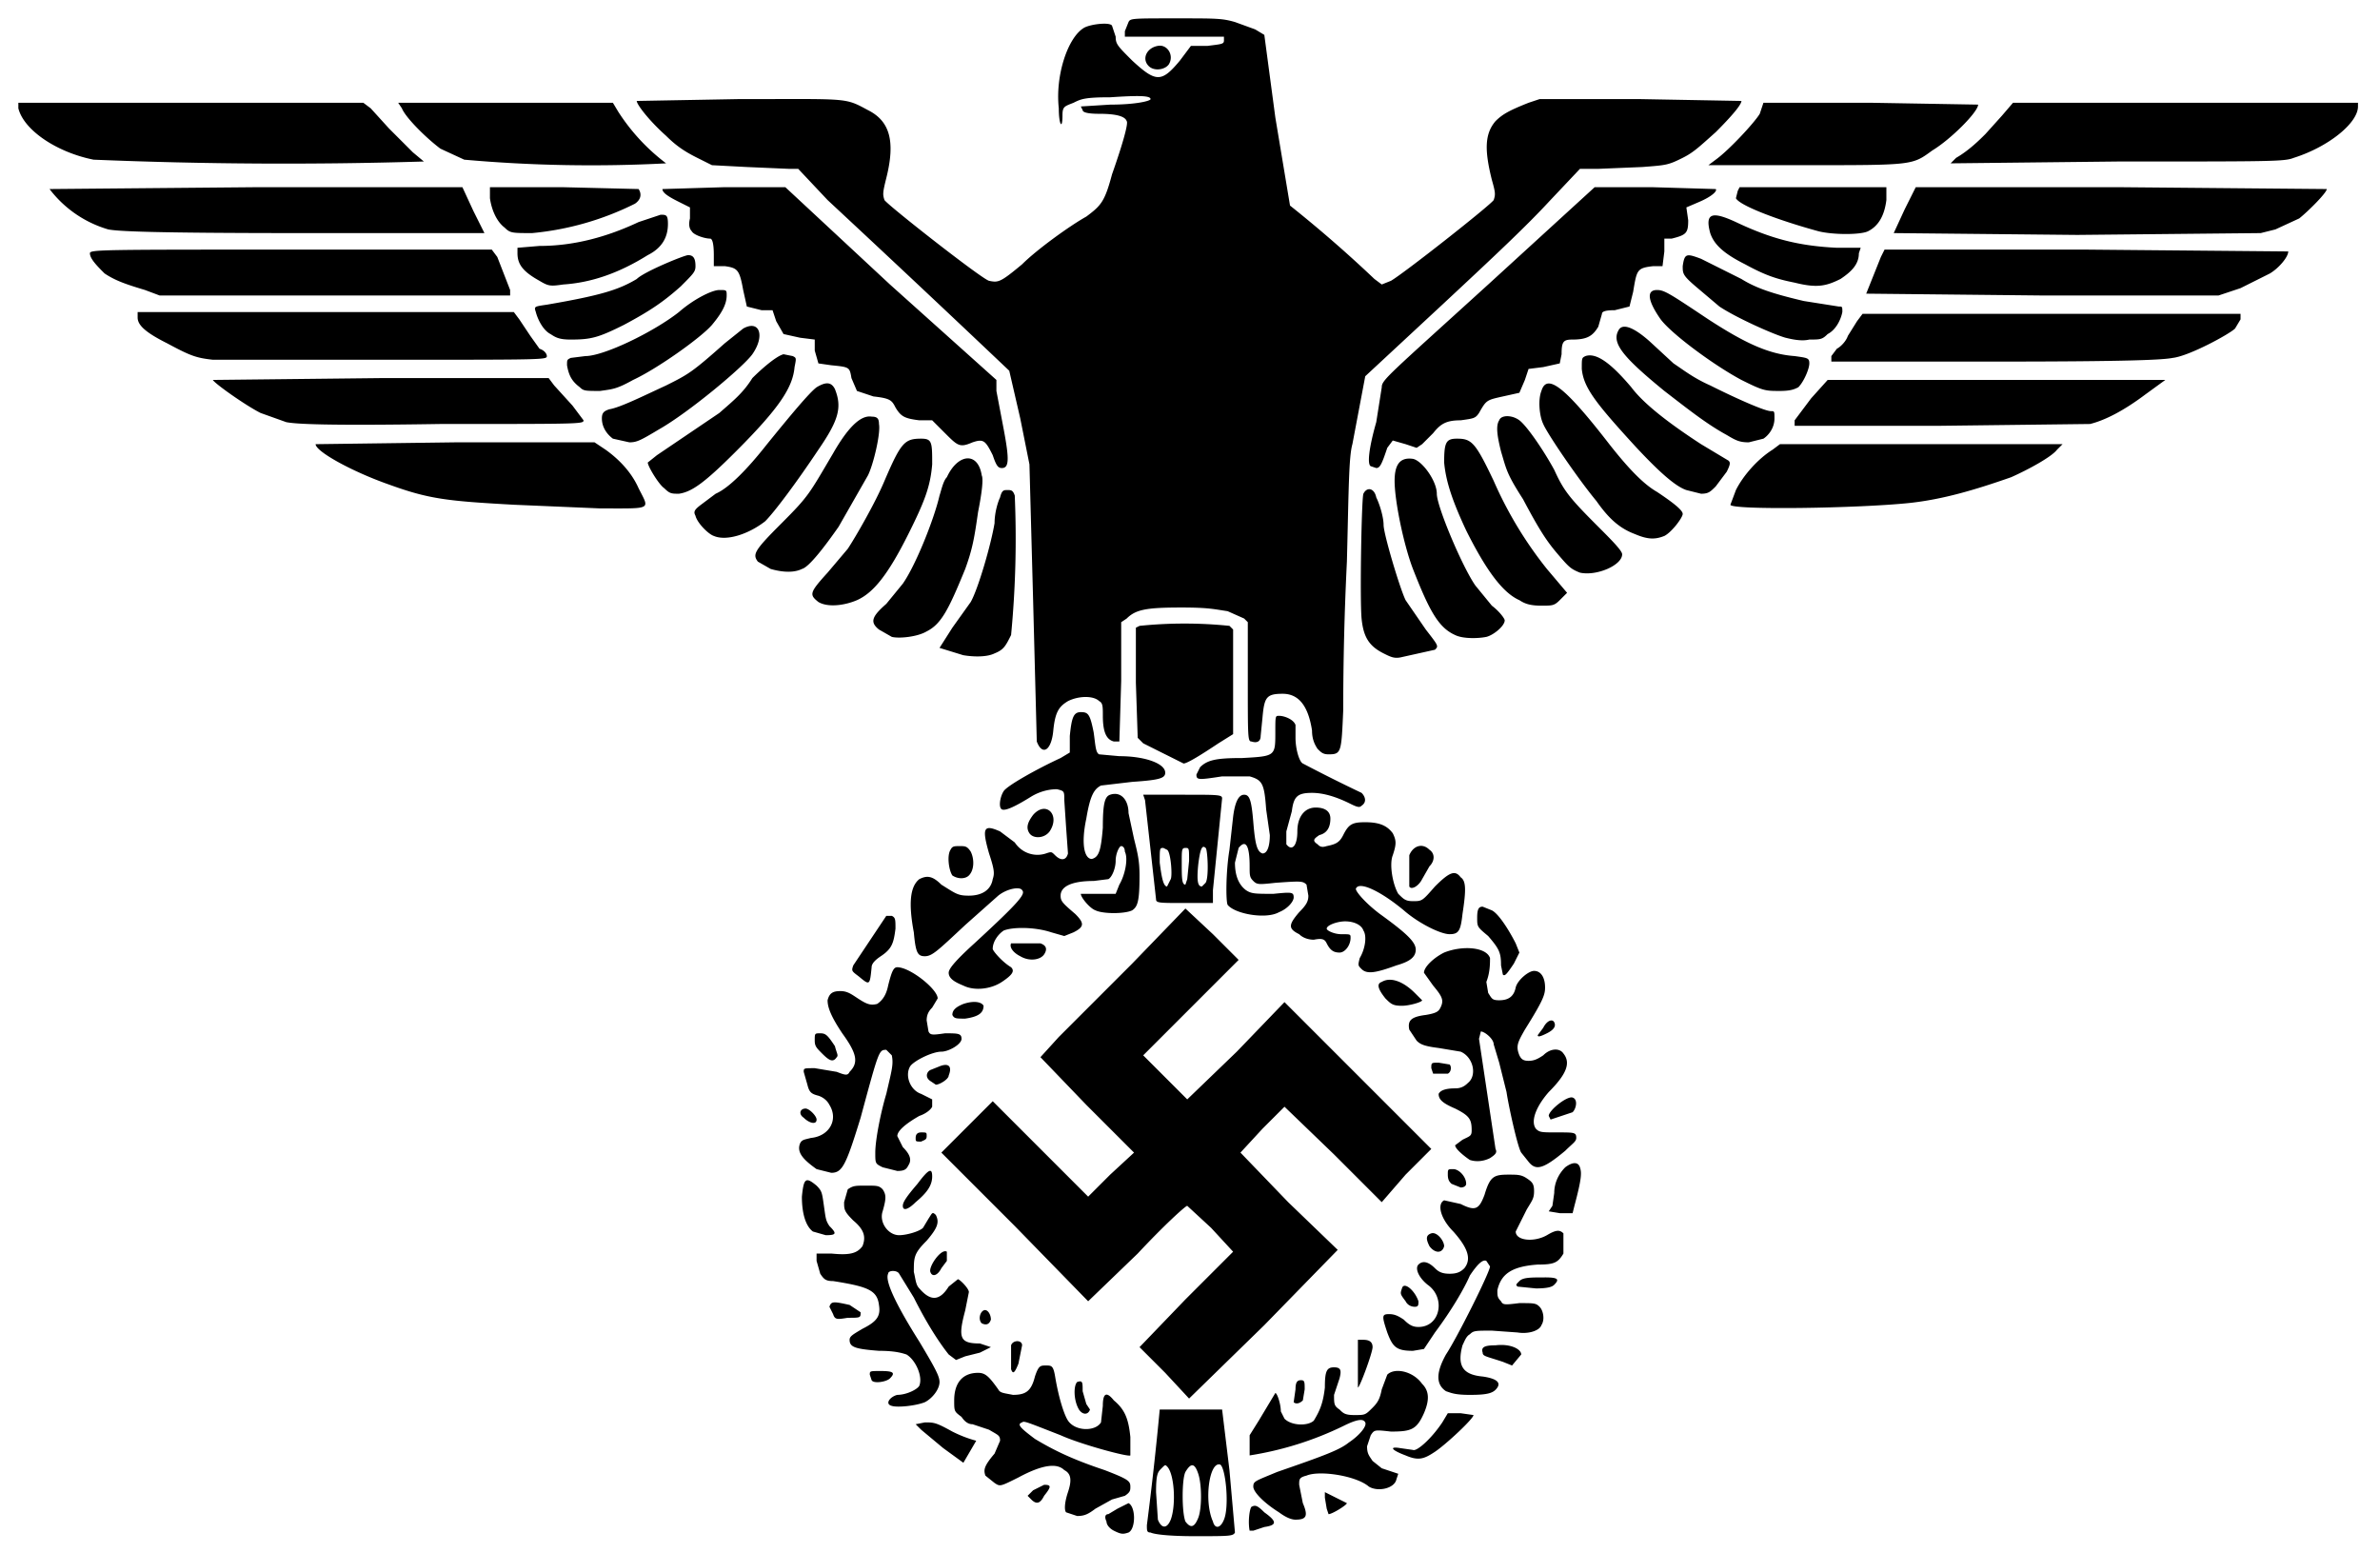 <svg xmlns="http://www.w3.org/2000/svg" width="1297" height="846" version="1">
  <path d="M627 835c-2 0-2-1-2-4a1823 1823 0 0 0 7-63h34l4 33 3 34c-1 2-3 2-22 2-14 0-22-1-24-2zm11-7c3-8 2-25-2-29-1-1-1-1-3 1s-3 3-3 13l1 15c2 5 5 5 7 0zm15-1c2-5 2-18 0-24s-4-6-7-1c-2 4-2 22 0 27 3 4 5 3 7-2zm14 1c3-7 1-28-2-30-6-2-9 20-4 31 1 4 4 4 6-1zm-60 6c-2-1-4-3-4-5-1-2-1-4 1-4l5-3 6-3c4 2 4 14 0 16-3 1-4 1-8-1zm74 0c-1-5 0-12 1-13 2-1 3-1 7 3 7 5 7 7 0 8l-6 2h-2zm16-10c-8-5-14-11-14-14s1-3 13-8c26-9 34-12 39-16 6-4 10-9 9-11s-4-2-12 2a180 180 0 0 1-51 16v-11l5-8 6-10 3-5c1 0 3 6 3 10l2 4c4 4 13 4 16 1 3-5 5-9 6-18 0-9 1-11 5-11s4 2 3 6l-3 9c0 5 0 6 3 8 2 2 3 3 8 3 6 0 6 0 10-4 3-3 4-5 5-10l3-8c4-4 14-2 19 5 4 4 4 9 1 16-4 9-7 10-18 10-9-1-9-1-11 2l-2 6c0 4 1 5 3 8l5 4 9 3-1 3c-1 5-10 7-15 4-7-6-27-9-34-6-4 1-4 2-4 5l2 10c3 7 2 9-4 9-2 0-5-1-9-4zm-116 0c-1-1-1-5 1-11s2-10-2-12c-4-4-12-3-25 4-10 5-10 5-13 3l-5-4c-1-3-1-5 5-12l3-7c0-3-1-3-6-6l-9-3c-2 0-4-1-6-4-4-3-4-3-4-9 0-10 5-15 13-15 4 0 6 2 11 9 1 2 3 2 8 3 7 0 10-2 12-10 2-6 3-6 6-6s4 0 5 6c2 12 5 21 7 24 4 6 15 6 18 1l1-9c0-7 2-8 6-3 6 5 8 10 9 20v10c-1 1-27-6-38-11-18-7-20-8-21-7-3 1-1 3 7 9 10 6 20 11 38 17 13 5 14 6 14 9 0 2 0 3-3 5l-7 2-9 5c-4 3-6 4-10 4l-6-2zm142-2l-1-6v-3l12 6c0 1-8 6-10 6l-1-3zm-161-5l-2-2 3-3 6-3c4 0 4 1 0 6-2 4-4 5-7 2zm-48-28l-12-10-3-3 5-1c5 0 6 0 15 5a68 68 0 0 0 13 5l-7 12-11-8zm252 4c-8-3-9-5-3-4l7 1c2 1 10-6 16-15l3-5h7l7 1c0 2-15 16-21 20s-9 5-16 2zm-178-25c-3-5-3-13-1-15 3-1 3 0 3 5l2 7 2 3c-1 3-4 3-6 0zm-102-2c-4-1-1-5 3-6 5 0 11-3 12-5 2-5-2-14-7-17-3-1-7-2-15-2-13-1-16-2-16-6 0-2 2-3 7-6 8-4 10-7 9-13-1-8-6-10-25-13-4 0-5-1-7-4l-2-7v-4h8c10 1 14 0 17-4 2-5 1-9-5-14-5-5-5-6-5-10l2-7c3-2 4-2 10-2s7 0 9 2c2 3 2 5 0 12-2 6 3 13 9 13 4 0 11-2 13-4l3-5c2-3 2-4 4-2 2 4 1 7-5 14-7 7-7 9-7 17 1 4 1 7 3 9 6 7 11 7 16-1l5-4c1 0 6 5 6 7l-2 10c-4 15-3 18 8 18l6 2-6 3-8 2-5 2-4-3c-4-5-11-15-19-31l-8-13c-1-2-6-2-6 0-2 4 5 18 17 37 9 15 11 19 11 22 0 4-4 9-8 11-5 2-15 3-18 2zm219-2l1-7c0-4 1-5 3-5s2 1 2 5l-1 6c-2 2-4 2-5 1zm-70-16l-14-14 25-26 26-26-12-13-13-12c-1 0-13 11-27 26l-27 26-40-41-40-40 14-14 14-14 26 26 26 26 12-12 13-12-26-26-25-26 10-11 40-40 29-30 15 14 14 14-26 26-26 26 12 12 12 12 27-26 26-27 40 40 40 40-14 14-13 15-26-26-27-26-12 12-12 13 26 27 27 26-40 41-41 40-13-14zm153 10c-6-4-5-11 0-20 6-9 24-45 24-48l-2-3c-2-1-5 2-9 8-3 7-10 19-19 31l-6 9-6 1c-9 0-11-2-14-10-3-9-3-10 1-10 3 0 5 1 8 3 3 3 5 4 8 4 12 0 15-16 5-23-5-4-7-9-5-11s5-2 9 2c2 2 4 3 8 3s6-1 8-3c4-5 2-11-6-20-7-7-9-15-5-17l9 2c8 4 10 3 13-5 3-10 5-11 13-11 5 0 7 0 10 2s4 3 4 7-1 5-4 10l-6 12c0 5 10 6 17 2 5-3 7-3 9-1v11c-3 5-5 6-14 6-14 1-20 5-22 14 0 3 0 4 2 6 1 2 2 2 10 1 8 0 9 0 11 2s3 7 1 10c-1 3-7 5-13 4l-14-1c-9 0-10 0-12 2-2 1-3 4-4 6-3 11 0 16 11 17 7 1 10 3 8 6s-5 4-15 4c-8 0-10-1-13-2zm-48-5v-6-17h3c3 0 5 1 5 4s-7 22-8 22v-3zm-265-1l-1-3c0-2 0-2 6-2 7 0 8 1 5 4-2 2-9 3-10 1zm76-6v-13c1-3 6-3 6 0l-2 10c-2 5-3 6-4 3zm268-4c-9-3-11-3-11-5-1-3 1-4 7-4 8-1 14 2 14 5l-5 6-5-2zm-284-21c-2-2-1-6 1-7s4 2 4 5c-1 3-3 3-5 2zm-81-5l-2-4c1-3 2-3 11-1l6 4c0 3 0 3-7 3-6 1-7 1-8-2zm312-7c-3-4-3-4-2-7 1-4 7 1 9 7 0 2 0 3-2 3s-4-1-5-3zm61-8c-1-1-1-1 1-3s6-2 14-2c7 0 8 1 5 4-1 1-3 2-10 2l-10-1zm-320-8c-1-3 6-13 9-11v5l-3 4c-2 4-5 5-6 2zm272-14c-2-4-2-6 1-7s7 4 7 7c-1 4-5 4-8 0zm-336-8c-4-3-6-10-6-19 1-10 2-11 8-6 3 3 3 4 4 11s1 8 3 11c4 4 4 5-2 5l-7-2zm401-11l2-3 1-7c0-5 2-10 6-14 4-3 7-3 8 0s1 6-3 21l-1 4h-7l-6-1zm-352-3c0-2 2-5 8-12 6-8 8-9 8-4s-3 9-9 14c-4 4-7 5-7 2zm299-12c-1-1-2-2-2-5s0-3 3-3 7 4 7 8c0 1-1 2-3 2l-5-2zm-346-8c-7-5-11-9-9-14 1-2 2-2 6-3 10-1 15-10 10-18-1-2-3-4-6-5-4-1-5-2-6-6l-2-7c0-2 0-2 6-2l12 2c5 2 6 2 7 0 5-5 4-10-4-21-6-9-8-14-8-18 1-4 3-5 7-5 3 0 5 1 8 3 6 4 8 5 12 4 3-2 5-5 6-10 2-8 3-10 5-10 7 0 22 12 22 17l-3 5c-2 2-3 4-3 7l1 6c1 2 2 2 9 1 7 0 9 0 9 3s-7 7-11 7c-5 0-15 5-17 8-3 5 0 13 6 15l6 3v4c-1 2-4 4-7 5-7 4-12 8-12 11l3 6c4 4 5 7 3 10-1 2-2 3-6 3l-8-2c-4-2-4-2-4-8 0-7 3-22 6-32 3-13 4-16 3-21l-3-3c-4 0-4 0-14 37-8 26-10 30-16 30l-8-2zm388-4l-4-5c-2-3-7-26-8-33l-4-16-3-10c0-3-5-7-7-7l-1 4 9 60c1 2 0 3-3 5-4 2-8 2-11 1-3-2-8-6-8-8l4-3c4-2 5-2 5-5 0-6-1-8-9-12-7-3-9-5-9-8 1-2 4-3 9-3 3 0 5-1 7-3 5-4 3-14-4-17l-12-2c-8-1-10-2-12-4l-4-6c-1-5 1-7 9-8 6-1 7-2 8-4 2-4 1-6-4-12l-5-7c0-3 5-8 11-11 10-4 23-3 25 3 0 3 0 8-2 13l1 6c2 3 2 4 6 4 5 0 8-2 9-7 1-4 7-9 10-9 4 0 6 4 6 9 0 4-1 7-11 23-4 7-5 9-3 14 1 2 2 3 5 3s5-1 8-3c4-4 9-4 11-1 4 5 2 11-8 21-7 8-10 16-7 20 2 2 3 2 12 2s10 0 10 3c0 2-2 3-6 7-12 10-16 11-20 6zm-334-13c0-2 1-3 3-3 3 0 3 0 3 2s-1 2-3 3c-3 0-3 0-3-2zm-61-11c-3-2-2-5 1-5 2 0 6 4 6 6 0 3-4 2-7-1zm406-1c0-3 10-11 13-10s2 6 0 8l-12 4-1-2zm-337-19c-3-2-2-5 0-6l5-2c5-2 7 0 5 5 0 2-5 5-7 5l-3-2zm274-4l-1-3c0-3 0-3 4-3l6 1c1 1 1 4-1 5h-8zm-333-11c-3-3-4-4-4-7 0-4 0-4 3-4s4 1 8 7c1 4 2 5 1 6-2 3-4 2-8-2zm390-10l3-4c2-4 5-5 6-3s0 4-4 6-5 2-5 1zm-319-11c0-2 1-4 6-6 6-2 10-1 11 1 0 4-3 6-10 7-5 0-6 0-7-2zm236-9c-4-5-5-8-2-9 5-3 12 0 18 6l4 4c0 1-7 3-11 3-5 0-6-1-9-4zm-230-7c-5-2-8-4-8-7 0-2 3-6 14-16 25-23 28-27 26-29-1-2-8-1-13 3l-18 16c-15 14-18 17-22 17s-5-2-6-13c-3-16-2-25 3-29 4-2 7-2 12 3 8 5 9 6 15 6 7 0 12-3 13-9 1-3 1-5-2-14-4-14-3-16 6-12l8 6c4 6 11 8 17 6 3-1 3-1 5 1 3 3 6 3 7-1l-1-14-1-15c0-5 0-5-4-6-4 0-9 1-14 4-8 5-14 8-16 7s-1-7 1-10 18-12 31-18l5-3v-9c1-10 2-13 6-13s5 1 7 11c1 7 1 11 3 12l11 1c14 0 25 4 25 9 0 3-3 4-18 5l-17 2c-4 2-6 6-8 18-3 14-1 22 3 22 4-1 5-5 6-17 0-13 1-17 4-18 6-2 10 3 10 10l3 14c2 8 3 12 3 20 0 14-1 17-4 19-4 2-16 2-20 0-3-1-8-7-8-9h19l2-5c3-5 5-14 3-18 0-2-1-3-2-3s-3 4-3 8-2 9-4 10l-8 1c-12 0-18 3-18 8 0 3 1 4 8 10 5 5 5 7-1 10l-5 2-7-2c-9-3-21-3-26-1-3 2-6 6-6 10 0 1 5 7 10 10 2 2 1 4-5 8s-15 5-21 2zm-57-5c-4-3-4-3-3-6l18-27h3c2 1 2 2 2 7-1 8-2 11-8 15-3 2-5 4-5 6-1 10-1 10-7 5zm351-1l-1-5c0-7-1-9-7-16-6-5-6-5-6-10s1-6 3-6l5 2c4 2 10 12 13 18l2 5-3 6c-4 6-5 7-6 6zm-77-3c-2-2-2-2-1-6 3-5 4-12 2-15-1-3-5-5-10-5-4 0-10 2-10 4 0 1 4 3 8 3 5 0 5 0 5 2 0 4-3 8-6 8s-5-1-7-5c-1-2-2-3-7-2-3 0-6-1-8-3-6-3-6-5 0-12 4-4 5-6 5-9l-1-6c-2-2-3-2-17-1-9 1-10 1-12-1s-2-3-2-8c0-11-2-15-6-10l-2 8c0 7 2 12 6 15 3 2 5 2 15 2 10-1 11-1 11 2 0 2-3 6-8 8-7 4-24 1-28-4-1-2-1-18 1-30l2-18c1-8 3-12 6-12s4 3 5 15 2 16 5 17c3 0 4-5 4-10l-2-14c-1-14-2-16-9-18h-15c-13 2-14 2-14-1l2-4c4-4 9-5 23-5 18-1 18-1 18-14 0-9 0-9 2-9 3 0 8 2 9 5v7c0 6 2 13 4 14a881 881 0 0 0 32 16c2 2 3 5 0 7-1 1-2 1-6-1-8-4-15-6-21-6-8 0-10 2-11 10l-3 11v7c3 4 6 1 6-7s4-13 10-13c5 0 8 2 8 6 0 5-2 8-6 9-3 2-4 3-1 5 1 1 2 2 5 1 5-1 7-2 9-6 3-6 5-7 12-7 8 0 12 2 15 6 2 4 2 6 0 12-2 5 0 16 3 21 3 3 4 4 8 4 5 0 5 0 12-8 8-8 11-9 14-5 3 2 3 7 1 20-1 9-2 11-7 11s-17-6-25-13c-12-10-24-16-26-12-1 1 5 8 13 14 18 13 21 17 19 22-1 2-3 4-10 6-11 4-16 5-19 2zm-186-7c-4-2-6-5-5-7h16c3 1 4 3 2 6s-8 4-13 1zm74-31l-6-54-1-3h22c19 0 21 0 21 2l-5 50v7h-16c-13 0-15 0-15-2zm8-11c1-2 0-15-2-16l-2-1c-2 0-2 0-2 8 1 8 2 13 4 13l2-4zm19 2c2-3 1-19 0-19-2-2-3 1-4 9-1 10 0 12 2 12l2-2zm-10-2l1-10c0-7 0-7-2-7s-2 1-2 8c0 8 0 12 2 12l1-3zm121 4v-17c2-5 7-7 11-3 3 2 3 6 0 9l-4 7c-2 4-6 6-7 4zm-249-6c-2-3-3-11-1-14 1-2 2-2 5-2s4 0 6 3c2 4 2 10-1 13-2 2-6 2-9 0zm42-23c-2-3-1-6 2-10 7-8 15 0 9 9-3 4-9 4-11 1zm74-43l-12-6-3-3-1-30v-30l2-1a241 241 0 0 1 49 0l2 2v57l-8 5c-9 6-17 11-19 11l-10-5zm83-3c-2-3-3-6-3-10-2-13-7-20-16-20s-10 2-11 13l-1 10c0 3-2 4-5 3-2 0-2-2-2-33v-32l-2-2-9-4c-7-1-10-2-25-2-19 0-25 1-30 6l-3 2v32l-1 33h-3c-4-1-6-5-6-14 0-5 0-7-2-8-3-3-11-3-17 0-5 3-7 6-8 16-1 11-6 14-9 6l-2-77-2-74-5-25-6-26a13841 13841 0 0 0-99-93l-16-17h-5l-23-1-19-1-8-4c-6-3-11-6-17-12-9-8-16-17-16-19l55-1c61 0 58-1 71 6 12 6 15 17 10 37-2 8-2 9-1 12 2 3 53 43 57 44 5 1 6 1 18-9 8-8 26-21 35-26 8-6 10-8 14-23 6-17 9-28 8-29-1-3-7-4-15-4-7 0-9-1-9-2l-1-2 16-1c14 0 22-2 22-3 0-2-7-2-22-1-14 0-16 1-20 3-5 2-6 2-6 7 0 8-2 5-2-4-2-18 5-39 14-44 4-2 14-3 15-1l2 6c0 4 1 5 9 13 13 12 16 12 26 0l6-8h9c8-1 9-1 9-3v-2h-54v-3l2-5c1-2 2-2 26-2 22 0 25 0 32 2l11 4 5 3 6 45 8 48a705 705 0 0 1 46 40l4 3 5-2c7-4 54-41 56-44 1-3 1-4-1-11-4-16-4-25 2-32 4-4 8-6 18-10l6-2h55l55 1c0 2-5 8-14 17-9 8-12 11-18 14-8 4-9 4-22 5l-24 1h-10l-17 18c-12 13-29 29-58 56l-42 39-7 37c-2 7-2 25-3 64a1651 1651 0 0 0-2 81c-1 23-1 24-8 24-3 0-4-1-6-3zm36-52c-8-4-11-9-12-19-1-11 0-66 1-68 2-4 6-3 7 2 2 4 4 11 4 15 0 5 9 35 12 41l11 16c7 9 7 9 5 11l-18 4c-4 1-6 0-10-2zm-229 1l-13-4 7-11 10-14c4-7 11-31 13-43 0-6 2-12 3-14 1-4 2-4 4-4s3 0 4 3a549 549 0 0 1-2 76c-3 6-4 8-9 10-4 2-11 2-17 1zm-39-10l-7-4c-5-4-4-7 4-14l9-11c7-10 17-35 20-48 1-3 2-8 4-10 6-13 17-14 19-1 1 2 0 10-2 20-2 14-3 20-7 31-9 22-13 30-21 34-5 3-15 4-19 3zm307-1c-9-4-14-13-23-36-5-13-10-37-10-48 0-9 3-13 10-12 5 1 13 12 13 19s14 40 21 50l9 11c4 3 7 7 7 8 0 3-6 8-10 9-5 1-13 1-17-1zm-347-18c-5-4-5-5 5-16l11-13c4-6 15-25 20-37 9-21 11-23 20-23 6 0 6 2 6 14-1 12-4 20-13 38-11 22-19 32-28 36-7 3-16 4-21 1zm382-1c-9-4-18-16-29-38-7-15-11-26-12-37 0-11 1-13 7-13 8 0 10 2 20 23a214 214 0 0 0 29 48l11 13-4 4c-3 3-4 3-10 3s-9-1-12-3zm33-15c-5-2-6-3-12-10s-10-13-19-30c-9-14-9-16-12-26-2-8-3-14-1-17 1-3 7-3 11 0s13 16 19 27c5 11 8 15 23 30 8 8 14 14 14 16 0 6-14 12-23 10zm-441-2l-7-4c-3-4-2-6 13-21s15-16 28-38c8-14 15-21 21-20 3 0 4 1 4 4 1 5-3 22-6 28l-16 28c-7 10-16 22-20 23-4 2-10 2-17 0zm-31-18c-3-1-9-7-10-11-1-2-1-3 3-6l8-6c7-3 17-13 28-27 13-16 23-28 27-31 5-3 8-3 10 1 4 10 2 17-9 33-12 18-24 34-29 39-9 7-21 11-28 8zm502-1c-8-3-14-8-21-18-10-12-27-37-29-42-2-4-3-13-1-18 3-10 13-2 37 29 11 14 19 22 26 26 9 6 14 10 14 12s-6 10-10 12c-5 2-9 2-16-1zm-611-16c-36-2-46-3-68-11-20-7-40-18-40-22l76-1h76l6 4c7 5 14 12 18 21 6 12 8 11-21 11l-47-2zm663 0l3-8c4-8 12-17 20-22l4-3h154l-3 3c-3 4-16 11-25 15-20 7-37 12-55 14-28 3-98 4-98 1zm-581-9c-3-2-9-12-9-14l5-4 34-23c8-7 13-11 18-19 5-5 13-12 17-13l5 1c2 1 2 1 1 6-1 11-8 22-32 46-17 17-24 22-31 23-4 0-5 0-8-3zm557 1c-6-2-15-10-28-24-22-24-28-32-29-42 0-6 0-6 2-7 6-2 14 4 25 17 6 8 18 18 38 31l15 9c1 1 1 2-1 6l-6 8c-3 3-4 4-8 4l-8-2zm-378-19c-4-8-5-9-11-7-7 3-8 2-15-5l-7-7h-7c-8-1-10-2-13-7-2-4-3-5-12-6l-9-3-3-7c-1-6-1-6-11-7l-7-1-2-7v-6l-8-1-9-2-4-7-2-6h-6l-8-2-2-9c-2-11-3-12-10-13h-6v-6c0-7-1-9-2-9-3 0-9-2-10-4-1-1-2-3-1-7v-6l-6-3c-6-3-9-5-9-7l33-1h34l57 53 58 52v6l4 21c3 16 3 21-1 21-2 0-3-1-5-7zm206 6c-2-1-1-10 3-24l3-19c0-4 3-6 58-56l58-53h32l34 1c1 1-2 4-9 7l-7 3 1 7c0 7-1 8-9 10h-4v7l-1 8h-5c-9 1-9 2-11 14l-2 8-8 2c-6 0-7 1-7 2l-2 7c-3 5-6 7-14 7-5 0-6 1-6 8l-1 5-9 2-8 1-2 6-3 7-9 2c-9 2-9 2-13 9-2 3-3 3-10 4-8 0-11 2-15 7l-6 6-3 2-6-2-7-2-3 4c-3 9-4 11-6 11l-3-1zm-413-15c-4-3-6-7-6-11 0-3 1-4 4-5 6-1 18-7 31-13 12-6 14-7 32-23l10-8c9-5 12 4 5 14-5 7-35 32-51 41-10 6-12 7-16 7l-9-2zm607-2c-11-6-21-14-34-24-22-18-29-26-25-33 2-4 8-2 17 6l13 12c6 4 11 8 20 12 16 8 30 14 33 14 2 0 2 0 2 4 0 5-3 9-6 11l-8 2c-5 0-7-1-12-4zm-785-7l-14-5c-8-4-25-16-26-18l91-1h92l3 4 10 11 6 8c0 2-1 2-78 2-63 1-79 0-84-1zm822-1l9-12 9-10h184l-11 8c-12 9-22 14-30 16l-83 1h-78v-3zm-662-18c-4-3-6-6-7-12 0-3 0-3 2-4l8-1c10 0 37-13 51-24 8-7 18-12 22-12s4 0 4 3c0 5-3 10-8 16-6 7-30 24-43 30-9 5-11 5-18 6-8 0-9 0-11-2zm633-4c-15-8-38-25-44-33-7-10-8-16-2-16 4 0 7 2 28 16 20 13 33 19 47 20 7 1 8 1 8 4s-3 10-6 13c-2 1-4 2-10 2-8 0-9 0-21-6zm-833-11c-9-1-12-2-25-9-12-6-16-10-16-14v-3h205l3 4 6 9 5 7c3 1 4 3 4 4 0 2-1 2-87 2h-95zm882-2l3-4c2-1 5-4 6-7l5-8 3-4h206v3l-3 5c-3 3-25 15-34 16-5 1-22 2-96 2h-90v-3zm-25-10c-7-2-27-11-36-17l-13-11c-7-6-7-7-7-11 1-7 2-7 10-4l22 11c8 5 17 8 34 12l19 3c2 0 2 0 2 3-1 5-4 10-8 12-3 3-4 3-10 3-4 1-9 0-13-1zm-673-2c-4-2-7-8-8-12-1-3-1-3 6-4 29-5 39-8 49-14 4-4 26-13 28-13 3 0 4 2 4 6 0 3-1 4-8 11-9 8-16 13-31 21-14 7-18 8-29 8-6 0-8-1-11-3zM79 158c-10-3-16-5-22-9-4-4-8-8-8-11 0-2 6-2 110-2h109l3 4 7 18v3H87l-8-3zm938 2l8-20 2-4h110l110 1c0 3-5 9-10 12l-16 8-12 4h-96l-96-1zm-723-7c-9-5-12-9-12-15v-3l12-1c19 0 37-5 54-13l12-4c3 0 4 0 4 5 0 7-3 13-11 17-16 10-31 15-46 16-7 1-8 1-13-2zm684 1c-10-2-16-4-27-10-12-6-17-11-19-17-3-11 1-12 14-6 19 9 34 13 55 14h13l-1 3c0 6-4 10-10 14-8 4-13 5-25 2zm13-28c-22-6-43-14-45-18l1-4 1-2h80v7c-1 8-4 14-10 17-4 2-19 2-27 0zm41 1l6-13 6-12h112l112 1c0 2-10 12-15 16l-13 6-8 2-100 1-100-1zm-973-2a62 62 0 0 1-32-22l112-1h113l6 13 6 12H164c-82 0-100-1-105-2zm216-1c-4-3-7-9-8-16v-6h40l41 1c2 3 1 6-2 8a158 158 0 0 1-56 16c-11 0-12 0-15-3zm-22-37l-13-6c-8-6-19-17-21-22l-2-3h117l3 5a109 109 0 0 0 26 28 780 780 0 0 1-110-2zm682 0c7-5 21-20 24-25l2-6h59l58 1c0 4-15 19-25 25-11 8-10 8-69 8h-53l4-3zM51 87c-20-4-38-16-41-28v-3h188l4 3 10 11 13 13 6 5a2521 2521 0 0 1-180-1zm1015-1c7-4 13-10 16-13l9-10 6-7h188v2c0 9-16 22-35 28-5 2-11 2-96 2l-91 1 3-3zM626 36c-4-4-1-10 5-11 5-1 9 5 6 10-2 3-8 4-11 1z"/>
</svg>
